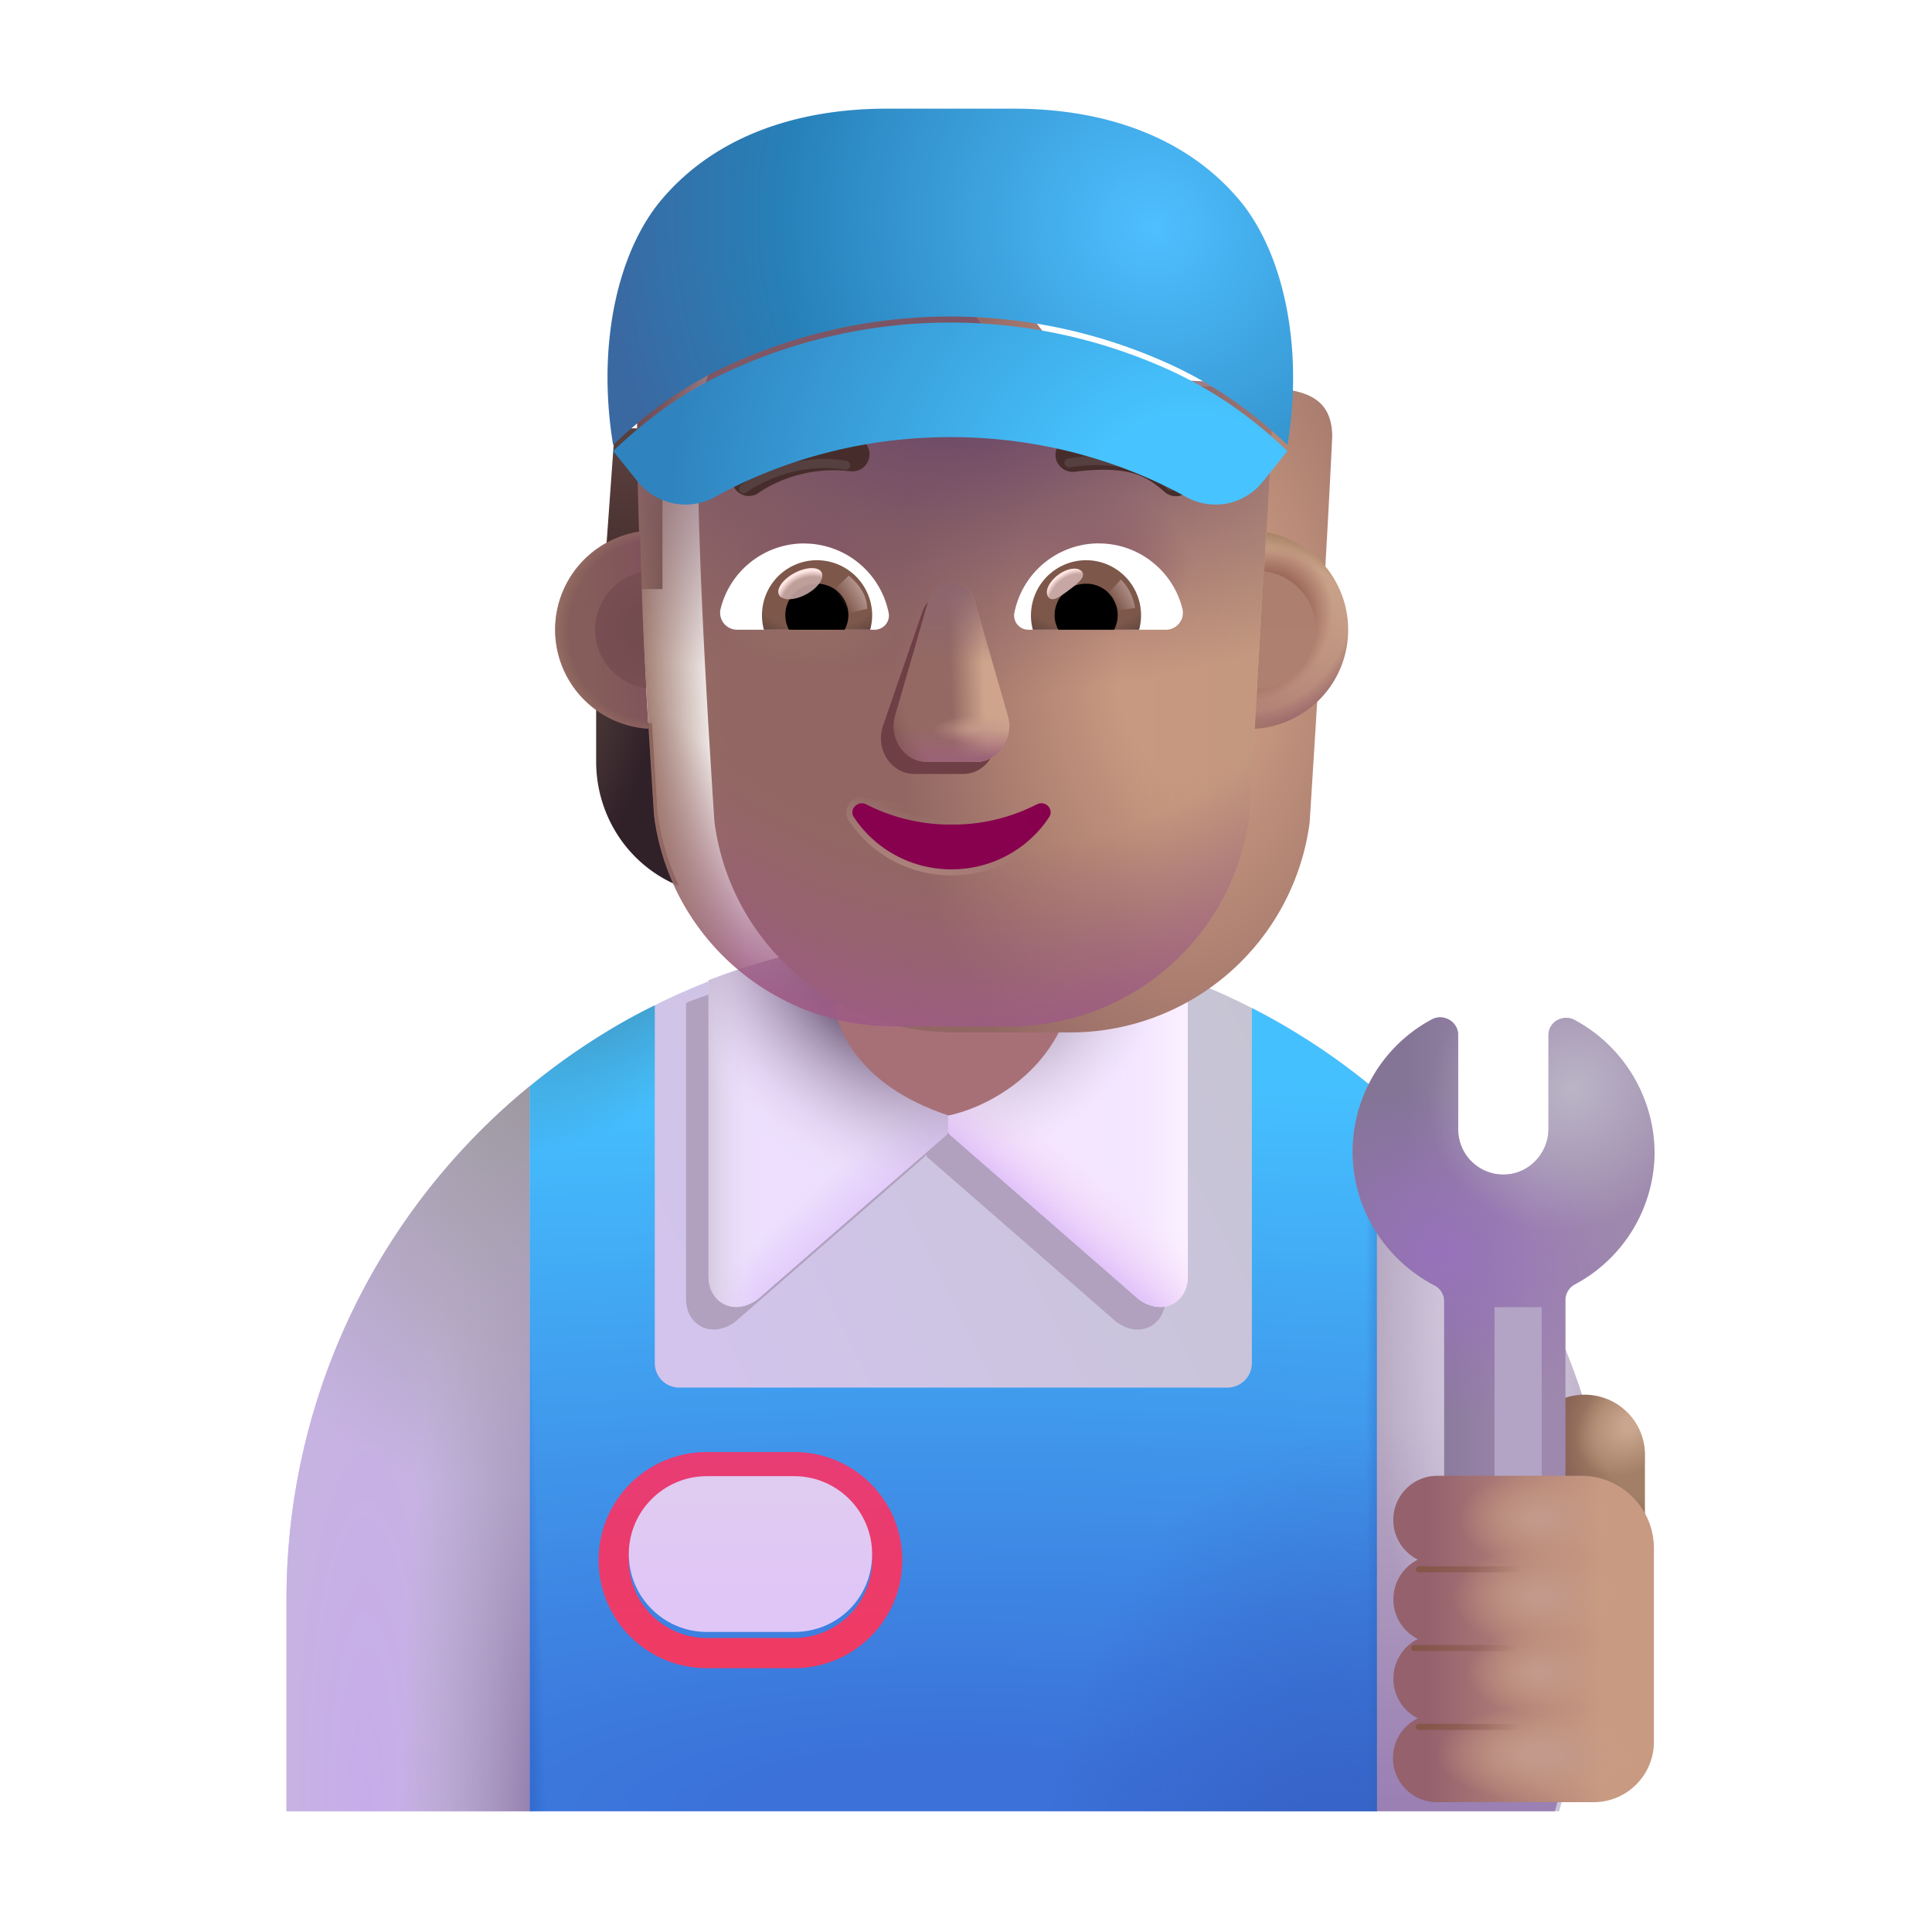 <svg xmlns="http://www.w3.org/2000/svg" width="32" height="32" fill="none"><path fill="url(#a)" d="M15.745 15.5c-6.07 0-11 4.92-11 11V30h21.08l.91-3.5c0-6.08-4.92-11-10.99-11Z"/><g filter="url(#b)"><path fill="#B1A1BF" d="M19.301 21.515v-4.908A10.907 10.907 0 0 0 17.033 16l-1.7 1.776-1.7-1.775c-.787.123-1.546.329-2.27.609v4.905c0 .433.419.668.813.379l3.122-2.72a.1.1 0 0 0 .034-.076.1.1 0 0 0 .035.076l3.122 2.72c.394.289.812.054.812-.38Z"/></g><path fill="#EDDFFD" d="M11.736 16.236v4.905c0 .433.418.668.813.379l3.122-2.72a.1.1 0 0 0 .034-.076v-1.322l-1.699-1.775c-.787.123-1.547.329-2.27.61Z"/><path fill="url(#c)" d="M11.736 16.236v4.905c0 .433.418.668.813.379l3.122-2.72a.1.1 0 0 0 .034-.076v-1.322l-1.699-1.775c-.787.123-1.547.329-2.27.61Z"/><path fill="url(#d)" d="M11.736 16.236v4.905c0 .433.418.668.813.379l3.122-2.72a.1.1 0 0 0 .034-.076v-1.322l-1.699-1.775c-.787.123-1.547.329-2.27.61Z"/><path fill="url(#e)" d="M11.736 16.236v4.905c0 .433.418.668.813.379l3.122-2.72a.1.1 0 0 0 .034-.076v-1.322l-1.699-1.775c-.787.123-1.547.329-2.27.61Z"/><path fill="#F4E6FF" d="M19.674 16.233v4.908c0 .433-.418.668-.813.379L15.74 18.8a.1.1 0 0 1-.034-.076v-1.322l1.7-1.776c.787.122 1.546.327 2.269.607Z"/><path fill="url(#f)" d="M19.674 16.233v4.908c0 .433-.418.668-.813.379L15.74 18.8a.1.1 0 0 1-.034-.076v-1.322l1.7-1.776c.787.122 1.546.327 2.269.607Z"/><path fill="url(#g)" d="M19.674 16.233v4.908c0 .433-.418.668-.813.379L15.74 18.8a.1.1 0 0 1-.034-.076v-1.322l1.7-1.776c.787.122 1.546.327 2.269.607Z"/><path fill="url(#h)" d="M19.674 16.233v4.908c0 .433-.418.668-.813.379L15.74 18.8a.1.1 0 0 1-.034-.076v-1.322l1.7-1.776c.787.122 1.546.327 2.269.607Z"/><path fill="url(#i)" d="M8.775 30V17.99a10.976 10.976 0 0 0-4.03 8.51V30h4.03Z"/><path fill="url(#j)" d="M8.775 30V17.99a10.976 10.976 0 0 0-4.03 8.51V30h4.03Z"/><path fill="url(#k)" d="M8.775 30V17.99a10.976 10.976 0 0 0-4.03 8.51V30h4.03Z"/><path fill="url(#l)" d="M22.775 18.043V30h2.979l.981-3.5c0-3.402-1.54-6.44-3.96-8.457Z"/><path fill="url(#m)" d="M22.775 18.043V30h2.979l.981-3.5c0-3.402-1.54-6.44-3.96-8.457Z"/><path fill="url(#n)" d="M26.245 23.1c.55 0 1 .45 1 1v2.29h-2V24.1c0-.55.45-1 1-1Z"/><path fill="url(#o)" d="M26.245 23.1c.55 0 1 .45 1 1v2.29h-2V24.1c0-.55.45-1 1-1Z"/><path fill="url(#p)" d="M20.735 16.696v5.877c0 .23-.18.41-.41.41h-9.07c-.23 0-.41-.18-.41-.41v-5.92c-.14.067-.277.139-.413.213a11.012 11.012 0 0 0-1.657 1.127V30h14.03V18.068a11 11 0 0 0-2.07-1.372Z"/><path fill="url(#q)" d="M20.735 16.696v5.877c0 .23-.18.41-.41.41h-9.07c-.23 0-.41-.18-.41-.41v-5.92c-.14.067-.277.139-.413.213a11.012 11.012 0 0 0-1.657 1.127V30h14.03V18.068a11 11 0 0 0-2.07-1.372Z"/><path fill="url(#r)" d="M20.735 16.696v5.877c0 .23-.18.41-.41.41h-9.07c-.23 0-.41-.18-.41-.41v-5.92c-.14.067-.277.139-.413.213a11.012 11.012 0 0 0-1.657 1.127V30h14.03V18.068a11 11 0 0 0-2.07-1.372Z"/><path fill="url(#s)" d="M20.735 16.696v5.877c0 .23-.18.41-.41.41h-9.07c-.23 0-.41-.18-.41-.41v-5.92c-.14.067-.277.139-.413.213a11.012 11.012 0 0 0-1.657 1.127V30h14.03V18.068a11 11 0 0 0-2.07-1.372Z"/><path fill="url(#t)" d="M20.735 16.696v5.877c0 .23-.18.41-.41.41h-9.07c-.23 0-.41-.18-.41-.41v-5.92c-.14.067-.277.139-.413.213a11.012 11.012 0 0 0-1.657 1.127V30h14.03V18.068a11 11 0 0 0-2.07-1.372Z"/><g filter="url(#u)"><path fill="url(#v)" d="M13.155 24.45c.71 0 1.29.58 1.29 1.29 0 .71-.58 1.29-1.29 1.29h-1.45c-.71 0-1.29-.58-1.29-1.29 0-.71.58-1.29 1.29-1.29h1.45Zm0-.5h-1.45c-.99 0-1.79.8-1.79 1.79s.8 1.79 1.79 1.79h1.45c.99 0 1.79-.8 1.79-1.79s-.8-1.79-1.79-1.79Z"/></g><g filter="url(#w)"><path fill="url(#x)" d="M13.155 27.03h-1.45c-.71 0-1.29-.58-1.29-1.29 0-.71.58-1.29 1.29-1.29h1.45c.71 0 1.29.58 1.29 1.29 0 .72-.57 1.29-1.29 1.29Z"/></g><g filter="url(#y)"><path fill="#A77077" d="M15.71 18.676c-1.524-.508-1.825-1.445-1.91-1.84h3.921c-.356 1.237-1.494 1.738-2.012 1.84Z"/></g><g filter="url(#z)"><path fill="#9E88AD" d="M25.93 17.043c-.191-.1-.432.03-.432.25v1.551c0 .42-.341.77-.763.76a.746.746 0 0 1-.733-.75v-1.561c0-.22-.24-.36-.432-.26a2.482 2.482 0 0 0-1.315 2.171c-.01.97.552 1.821 1.366 2.241.09.05.15.15.15.25V28c0 .55.452 1.001 1.004 1.001s1.004-.45 1.004-1v-6.324c0-.1.06-.2.15-.25a2.487 2.487 0 0 0 1.326-2.202 2.519 2.519 0 0 0-1.325-2.181Z"/><path fill="url(#A)" d="M25.93 17.043c-.191-.1-.432.03-.432.25v1.551c0 .42-.341.77-.763.76a.746.746 0 0 1-.733-.75v-1.561c0-.22-.24-.36-.432-.26a2.482 2.482 0 0 0-1.315 2.171c-.01.97.552 1.821 1.366 2.241.09.05.15.15.15.25V28c0 .55.452 1.001 1.004 1.001s1.004-.45 1.004-1v-6.324c0-.1.06-.2.15-.25a2.487 2.487 0 0 0 1.326-2.202 2.519 2.519 0 0 0-1.325-2.181Z"/><path fill="url(#B)" d="M25.93 17.043c-.191-.1-.432.03-.432.25v1.551c0 .42-.341.77-.763.76a.746.746 0 0 1-.733-.75v-1.561c0-.22-.24-.36-.432-.26a2.482 2.482 0 0 0-1.315 2.171c-.01.97.552 1.821 1.366 2.241.09.05.15.15.15.25V28c0 .55.452 1.001 1.004 1.001s1.004-.45 1.004-1v-6.324c0-.1.06-.2.15-.25a2.487 2.487 0 0 0 1.326-2.202 2.519 2.519 0 0 0-1.325-2.181Z"/><path fill="url(#C)" d="M25.93 17.043c-.191-.1-.432.03-.432.25v1.551c0 .42-.341.77-.763.76a.746.746 0 0 1-.733-.75v-1.561c0-.22-.24-.36-.432-.26a2.482 2.482 0 0 0-1.315 2.171c-.01.97.552 1.821 1.366 2.241.09.05.15.15.15.25V28c0 .55.452 1.001 1.004 1.001s1.004-.45 1.004-1v-6.324c0-.1.06-.2.15-.25a2.487 2.487 0 0 0 1.326-2.202 2.519 2.519 0 0 0-1.325-2.181Z"/></g><g filter="url(#D)"><path fill="#B3A4C6" d="M24.755 21.651h.78v3.662h-.78z"/></g><g filter="url(#E)"><path fill="url(#F)" d="M22.927 25.326c0-.402.325-.732.727-.732h2.39a1.2 1.2 0 0 1 1.2 1.2V29a1 1 0 0 1-1 1h-2.59a.731.731 0 0 1-.32-1.389.735.735 0 0 1 0-1.314.735.735 0 0 1 0-1.314.735.735 0 0 1-.407-.657Z"/><path fill="url(#G)" d="M22.927 25.326c0-.402.325-.732.727-.732h2.39a1.2 1.2 0 0 1 1.2 1.2V29a1 1 0 0 1-1 1h-2.59a.731.731 0 0 1-.32-1.389.735.735 0 0 1 0-1.314.735.735 0 0 1 0-1.314.735.735 0 0 1-.407-.657Z"/><path fill="url(#H)" d="M22.927 25.326c0-.402.325-.732.727-.732h2.39a1.2 1.2 0 0 1 1.2 1.2V29a1 1 0 0 1-1 1h-2.59a.731.731 0 0 1-.32-1.389.735.735 0 0 1 0-1.314.735.735 0 0 1 0-1.314.735.735 0 0 1-.407-.657Z"/><path fill="url(#I)" d="M22.927 25.326c0-.402.325-.732.727-.732h2.39a1.2 1.2 0 0 1 1.2 1.2V29a1 1 0 0 1-1 1h-2.59a.731.731 0 0 1-.32-1.389.735.735 0 0 1 0-1.314.735.735 0 0 1 0-1.314.735.735 0 0 1-.407-.657Z"/><path fill="url(#J)" d="M22.927 25.326c0-.402.325-.732.727-.732h2.39a1.2 1.2 0 0 1 1.2 1.2V29a1 1 0 0 1-1 1h-2.59a.731.731 0 0 1-.32-1.389.735.735 0 0 1 0-1.314.735.735 0 0 1 0-1.314.735.735 0 0 1-.407-.657Z"/></g><g filter="url(#K)"><path stroke="url(#L)" stroke-linecap="round" stroke-width=".1" d="M23.503 25.992H25.3"/></g><g filter="url(#M)"><path stroke="url(#N)" stroke-linecap="round" stroke-width=".1" d="M23.425 27.297h1.797"/></g><g filter="url(#O)"><path stroke="url(#P)" stroke-linecap="round" stroke-width=".1" d="M23.503 28.602H25.3"/></g><path fill="url(#Q)" d="M10.184 7.095h.788v2.662h-.98l.192-2.662Z"/><path fill="url(#R)" d="M20.549 7.095h.744l.235 2.662h-.98V7.095Z"/><path fill="url(#S)" d="M20.722 11.977c.342-.011.663-.127.924-.315v.95c0 .912-.544 1.724-1.37 2.061.175-.37.294-.773.354-1.204l.092-1.492Z"/><path fill="url(#T)" d="M10.798 11.977a1.674 1.674 0 0 1-.924-.315v.95c0 .912.543 1.724 1.37 2.061a4.174 4.174 0 0 1-.354-1.204l-.092-1.492Z"/><g filter="url(#U)"><path fill="url(#V)" d="M10.835 13.523A3.997 3.997 0 0 0 14.8 17h1.926a3.997 3.997 0 0 0 3.966-3.477c.12-1.923.285-4.479.374-6.4-.01-.783-.67-.788-1.45-.821h-1.43a2.473 2.473 0 0 1-2.257-1.473.678.678 0 0 0-.628-.427h-1.3c-1.884 0-3.446.815-3.446 2.72 0 1.9.154 4.497.279 6.401Z"/><path fill="url(#W)" d="M10.835 13.523A3.997 3.997 0 0 0 14.8 17h1.926a3.997 3.997 0 0 0 3.966-3.477c.12-1.923.285-4.479.374-6.4-.01-.783-.67-.788-1.45-.821h-1.43a2.473 2.473 0 0 1-2.257-1.473.678.678 0 0 0-.628-.427h-1.3c-1.884 0-3.446.815-3.446 2.72 0 1.9.154 4.497.279 6.401Z"/></g><path fill="url(#X)" d="M10.835 13.523A3.997 3.997 0 0 0 14.8 17h1.926a3.997 3.997 0 0 0 3.966-3.477c.12-1.923.285-4.479.374-6.4-.01-.783-.67-.788-1.45-.821h-1.43a2.473 2.473 0 0 1-2.257-1.473.678.678 0 0 0-.628-.427h-1.3c-1.884 0-3.446.815-3.446 2.72 0 1.9.154 4.497.279 6.401Z"/><path fill="url(#Y)" d="M10.835 13.523A3.997 3.997 0 0 0 14.8 17h1.926a3.997 3.997 0 0 0 3.966-3.477c.12-1.923.285-4.479.374-6.4-.01-.783-.67-.788-1.45-.821h-1.43a2.473 2.473 0 0 1-2.257-1.473.678.678 0 0 0-.628-.427h-1.3c-1.884 0-3.446.815-3.446 2.72 0 1.9.154 4.497.279 6.401Z"/><path fill="url(#Z)" d="M10.835 13.523A3.997 3.997 0 0 0 14.8 17h1.926a3.997 3.997 0 0 0 3.966-3.477c.12-1.923.285-4.479.374-6.4-.01-.783-.67-.788-1.45-.821h-1.43a2.473 2.473 0 0 1-2.257-1.473.678.678 0 0 0-.628-.427h-1.3c-1.884 0-3.446.815-3.446 2.72 0 1.9.154 4.497.279 6.401Z"/><path fill="url(#aa)" d="M10.835 13.523A3.997 3.997 0 0 0 14.8 17h1.926a3.997 3.997 0 0 0 3.966-3.477c.12-1.923.285-4.479.374-6.4-.01-.783-.67-.788-1.45-.821h-1.43a2.473 2.473 0 0 1-2.257-1.473.678.678 0 0 0-.628-.427h-1.3c-1.884 0-3.446.815-3.446 2.72 0 1.9.154 4.497.279 6.401Z"/><path fill="url(#ab)" d="M10.835 13.523A3.997 3.997 0 0 0 14.8 17h1.926a3.997 3.997 0 0 0 3.966-3.477c.12-1.923.285-4.479.374-6.4-.01-.783-.67-.788-1.45-.821h-1.43a2.473 2.473 0 0 1-2.257-1.473.678.678 0 0 0-.628-.427h-1.3c-1.884 0-3.446.815-3.446 2.72 0 1.9.154 4.497.279 6.401Z"/><path fill="url(#ac)" d="M10.835 13.523A3.997 3.997 0 0 0 14.8 17h1.926a3.997 3.997 0 0 0 3.966-3.477c.12-1.923.285-4.479.374-6.4-.01-.783-.67-.788-1.45-.821h-1.43a2.473 2.473 0 0 1-2.257-1.473.678.678 0 0 0-.628-.427h-1.3c-1.884 0-3.446.815-3.446 2.72 0 1.9.154 4.497.279 6.401Z"/><path fill="url(#ad)" d="M10.835 13.523A3.997 3.997 0 0 0 14.8 17h1.926a3.997 3.997 0 0 0 3.966-3.477c.12-1.923.285-4.479.374-6.4-.01-.783-.67-.788-1.45-.821h-1.43a2.473 2.473 0 0 1-2.257-1.473.678.678 0 0 0-.628-.427h-1.3c-1.884 0-3.446.815-3.446 2.72 0 1.9.154 4.497.279 6.401Z"/><path fill="url(#ae)" d="M10.835 13.523A3.997 3.997 0 0 0 14.8 17h1.926a3.997 3.997 0 0 0 3.966-3.477c.12-1.923.285-4.479.374-6.4-.01-.783-.67-.788-1.45-.821h-1.43a2.473 2.473 0 0 1-2.257-1.473.678.678 0 0 0-.628-.427h-1.3c-1.884 0-3.446.815-3.446 2.72 0 1.9.154 4.497.279 6.401Z"/><path fill="url(#af)" d="M10.835 13.523A3.997 3.997 0 0 0 14.8 17h1.926a3.997 3.997 0 0 0 3.966-3.477c.12-1.923.285-4.479.374-6.4-.01-.783-.67-.788-1.45-.821h-1.43a2.473 2.473 0 0 1-2.257-1.473.678.678 0 0 0-.628-.427h-1.3c-1.884 0-3.446.815-3.446 2.72 0 1.9.154 4.497.279 6.401Z"/><g filter="url(#ag)"><path fill="#6F3F46" d="m15.264 10.171-.648 1.877c-.111.386.155.772.531.772h.803c.376 0 .642-.392.531-.772l-.542-1.877c-.117-.416-.553-.416-.675 0Z"/></g><g filter="url(#ah)"><path fill="#946964" d="m15.37 9.971-.543 1.877c-.11.386.155.772.532.772h.802c.377 0 .643-.392.532-.772l-.543-1.877c-.116-.415-.658-.415-.78 0Z"/><path fill="url(#ai)" d="m15.37 9.971-.543 1.877c-.11.386.155.772.532.772h.802c.377 0 .643-.392.532-.772l-.543-1.877c-.116-.415-.658-.415-.78 0Z"/><path fill="url(#aj)" d="m15.37 9.971-.543 1.877c-.11.386.155.772.532.772h.802c.377 0 .643-.392.532-.772l-.543-1.877c-.116-.415-.658-.415-.78 0Z"/><path fill="url(#ak)" d="m15.37 9.971-.543 1.877c-.11.386.155.772.532.772h.802c.377 0 .643-.392.532-.772l-.543-1.877c-.116-.415-.658-.415-.78 0Z"/><path fill="url(#al)" d="m15.37 9.971-.543 1.877c-.11.386.155.772.532.772h.802c.377 0 .643-.392.532-.772l-.543-1.877c-.116-.415-.658-.415-.78 0Z"/><path fill="url(#am)" d="m15.37 9.971-.543 1.877c-.11.386.155.772.532.772h.802c.377 0 .643-.392.532-.772l-.543-1.877c-.116-.415-.658-.415-.78 0Z"/></g><g filter="url(#an)"><path stroke="url(#ao)" stroke-width=".1" d="M14.369 13.278c.402.21.88.33 1.391.33.515 0 .99-.12 1.391-.33a.207.207 0 0 1 .246.04c.058.06.08.158.02.245m-3.048-.285 3.007.258m-3.007-.258a.206.206 0 0 0-.246.042.19.19 0 0 0-.02.244m.266-.286-.225.258m3.274.027-.042-.027m.042.027-.042-.027m.042.027c-.351.532-.962.886-1.658.886a1.983 1.983 0 0 1-1.658-.885m3.274-.028a1.933 1.933 0 0 1-1.616.863 1.933 1.933 0 0 1-1.616-.863m-.042.028.042-.028m-.042.028.042-.028"/></g><path fill="url(#ap)" d="M15.76 13.658a3.066 3.066 0 0 1-1.414-.336c-.14-.07-.29.087-.202.214.342.518.937.863 1.616.863s1.274-.345 1.616-.863c.088-.132-.062-.285-.202-.214a3.05 3.05 0 0 1-1.414.336Z"/><g filter="url(#aq)"><path fill="#462D2B" d="M19.57 7.93c-.178-.157-.386-.322-.701-.42-.31-.098-.7-.125-1.238-.059a.283.283 0 1 0 .069.562c.49-.06.792-.029.999.036.202.064.339.167.5.307a.283.283 0 0 0 .371-.427Z"/></g><g filter="url(#ar)"><path fill="#462D2B" d="M12.278 7.81a2.831 2.831 0 0 1 1.775-.367.283.283 0 1 1-.069.563 2.265 2.265 0 0 0-1.415.29 1.36 1.36 0 0 0-.094.061l-.002.002a.283.283 0 0 1-.347-.447l.152-.102Z"/></g><path fill="#fff" d="M18.2 9.001c.668 0 1.23.46 1.384 1.081a.28.28 0 0 1-.273.348h-2.278a.235.235 0 0 1-.232-.277A1.427 1.427 0 0 1 18.201 9Z"/><path fill="url(#as)" d="M17.99 9.279a.911.911 0 0 1 .877 1.151h-1.76a.915.915 0 0 1 .882-1.151Z"/><path fill="#000" d="M17.468 10.19a.52.52 0 0 1 .521-.522.52.52 0 0 1 .464.762h-.923a.472.472 0 0 1-.062-.24Z"/><g filter="url(#at)"><path fill="#C7A7A3" d="M17.922 9.471c.065.087-.07.193-.224.308-.155.116-.27.197-.334.11-.065-.087.007-.25.162-.366.154-.115.332-.138.396-.052Z"/><path fill="url(#au)" d="M17.922 9.471c.065.087-.07.193-.224.308-.155.116-.27.197-.334.11-.065-.087.007-.25.162-.366.154-.115.332-.138.396-.052Z"/></g><g filter="url(#av)"><path fill="url(#aw)" d="M18.8 10.07a.857.857 0 0 0-.235-.472l-.266.29.12.234.382-.052Z"/></g><path fill="#fff" d="M13.32 9.001c-.667 0-1.23.46-1.384 1.081a.28.28 0 0 0 .274.348h2.277c.145 0 .261-.133.232-.278a1.43 1.43 0 0 0-1.4-1.15Z"/><path fill="url(#ax)" d="M13.53 9.279a.911.911 0 0 0-.877 1.151h1.76a.934.934 0 0 0 .033-.24.917.917 0 0 0-.915-.911Z"/><path fill="#000" d="M14.052 10.19a.52.52 0 0 0-.521-.522.52.52 0 0 0-.464.762h.923a.518.518 0 0 0 .062-.24Z"/><g filter="url(#ay)"><path fill="url(#az)" d="M14.363 10.083c0-.295-.24-.491-.304-.55l-.294.284.18.37.418-.104Z"/></g><g filter="url(#aA)" transform="rotate(-27.914 13.256 9.668)"><ellipse cx="13.256" cy="9.668" fill="#C7A7A3" fill-opacity=".9" rx=".398" ry=".201"/><ellipse cx="13.256" cy="9.668" fill="url(#aB)" rx=".398" ry=".201"/></g><path fill="url(#aC)" d="M20.784 12.07c.067-1.087.132-2.172.189-3.258a1.643 1.643 0 0 1-.189 3.258Z"/><path fill="url(#aD)" d="M20.784 12.07c.067-1.087.132-2.172.189-3.258a1.643 1.643 0 0 1-.189 3.258Z"/><path fill="url(#aE)" d="M20.784 12.07c.067-1.087.132-2.172.189-3.258a1.643 1.643 0 0 1-.189 3.258Z"/><path fill="url(#aF)" d="M20.784 12.07c.067-1.087.132-2.172.189-3.258a1.643 1.643 0 0 1-.189 3.258Z"/><path fill="url(#aG)" d="M10.601 8.804a1.643 1.643 0 0 0 .141 3.266 79.585 79.585 0 0 1-.14-3.266Z"/><path fill="url(#aH)" d="M10.601 8.804a1.643 1.643 0 0 0 .141 3.266 79.585 79.585 0 0 1-.14-3.266Z"/><g filter="url(#aI)"><path fill="url(#aJ)" d="M10.618 9.478a.976.976 0 0 0 .085 1.919 79.378 79.378 0 0 1-.085-1.919Z"/></g><g filter="url(#aK)"><path fill="url(#aL)" d="M20.825 11.405c.04-.647.077-1.295.113-1.943a.975.975 0 0 1-.113 1.943Z"/></g><g filter="url(#aM)"><path stroke="#553F3F" stroke-linecap="round" stroke-width=".15" d="M12.317 8.096c.262-.188.916-.52 1.69-.39"/></g><g filter="url(#aN)"><path stroke="#553F3F" stroke-linecap="round" stroke-width=".15" d="M19.395 8.056c-.288-.303-.916-.519-1.69-.389"/></g><g filter="url(#aO)"><path fill="url(#aP)" d="M12.045 6.26c-.68.31-1.29.74-1.89 1.31l.41.51c.31.38.85.49 1.28.25.76-.42 2.11-.99 3.9-.99s3.14.57 3.9.99a1 1 0 0 0 1.27-.25l.41-.51c-.6-.57-1.21-.99-1.89-1.31a8.76 8.76 0 0 0-7.39 0Z"/></g><g filter="url(#aQ)"><path fill="url(#aR)" d="M16.795 2c1.44 0 2.82.43 3.73 1.51.7.83 1.08 2.36.8 4.06-.6-.57-1.21-.99-1.89-1.31a8.76 8.76 0 0 0-7.39 0c-.68.31-1.29.74-1.89 1.31-.28-1.71.1-3.23.8-4.06.91-1.08 2.29-1.51 3.73-1.51h2.11Z"/></g><defs><radialGradient id="e" cx="0" cy="0" r="1" gradientTransform="rotate(131.119 3.397 11.463) scale(2.819 4.683)" gradientUnits="userSpaceOnUse"><stop offset=".203" stop-color="#7C6987"/><stop offset="1" stop-color="#EEE0FE" stop-opacity="0"/></radialGradient><radialGradient id="h" cx="0" cy="0" r="1" gradientTransform="rotate(123.951 4.148 12.705) scale(2.983 2.155)" gradientUnits="userSpaceOnUse"><stop stop-color="#8E7F98"/><stop offset="1" stop-color="#D6CBDF" stop-opacity="0"/></radialGradient><radialGradient id="i" cx="0" cy="0" r="1" gradientTransform="matrix(2.709 0 0 14.062 6.066 30)" gradientUnits="userSpaceOnUse"><stop stop-color="#C7ACEA"/><stop offset="1" stop-color="#C6B9DB"/></radialGradient><radialGradient id="j" cx="0" cy="0" r="1" gradientTransform="matrix(-2.281 6.687 -5.494 -1.874 9.223 17.781)" gradientUnits="userSpaceOnUse"><stop stop-color="#99959A"/><stop offset="1" stop-color="#99959A" stop-opacity="0"/></radialGradient><radialGradient id="k" cx="0" cy="0" r="1" gradientTransform="matrix(0 -13.219 2.594 0 9.223 30.438)" gradientUnits="userSpaceOnUse"><stop offset=".168" stop-color="#9680B0"/><stop offset="1" stop-color="#ABA1BB" stop-opacity="0"/></radialGradient><radialGradient id="m" cx="0" cy="0" r="1" gradientTransform="matrix(0 7.312 -1.98 0 24.755 21.938)" gradientUnits="userSpaceOnUse"><stop offset=".329" stop-color="#D2C9DE"/><stop offset="1" stop-color="#D2C9DE" stop-opacity="0"/></radialGradient><radialGradient id="n" cx="0" cy="0" r="1" gradientTransform="matrix(-1.999 1.365 -1.34 -1.963 27.592 23.749)" gradientUnits="userSpaceOnUse"><stop offset=".464" stop-color="#A27F66"/><stop offset="1" stop-color="#6F4745"/></radialGradient><radialGradient id="o" cx="0" cy="0" r="1" gradientTransform="matrix(.788 -.6 .46 .604 27.001 23.598)" gradientUnits="userSpaceOnUse"><stop offset=".132" stop-color="#CBA68E"/><stop offset="1" stop-color="#CBA68E" stop-opacity="0"/></radialGradient><radialGradient id="p" cx="0" cy="0" r="1" gradientTransform="matrix(0 -12.115 44.494 0 15.79 29.983)" gradientUnits="userSpaceOnUse"><stop offset=".077" stop-color="#3B71D9"/><stop offset="1" stop-color="#45C0FF"/></radialGradient><radialGradient id="q" cx="0" cy="0" r="1" gradientTransform="matrix(0 -8.875 5.378 0 22.464 32.545)" gradientUnits="userSpaceOnUse"><stop stop-color="#345CBF"/><stop offset="1" stop-color="#345CBF" stop-opacity="0"/></radialGradient><radialGradient id="t" cx="0" cy="0" r="1" gradientTransform="matrix(-3.599 3.397 -1.779 -1.884 10.554 15.318)" gradientUnits="userSpaceOnUse"><stop stop-color="#3F8AAD"/><stop offset="1" stop-color="#3F8AAD" stop-opacity="0"/></radialGradient><radialGradient id="B" cx="0" cy="0" r="1" gradientTransform="matrix(1.266 -2.328 2.705 1.471 23.707 20.906)" gradientUnits="userSpaceOnUse"><stop stop-color="#9872BB"/><stop offset="1" stop-color="#9872BB" stop-opacity="0"/></radialGradient><radialGradient id="C" cx="0" cy="0" r="1" gradientTransform="rotate(53.424 -5.116 34.838) scale(2.257 2.466)" gradientUnits="userSpaceOnUse"><stop stop-color="#BAB5C6"/><stop offset="1" stop-color="#BAB5C6" stop-opacity="0"/></radialGradient><radialGradient id="G" cx="0" cy="0" r="1" gradientTransform="matrix(0 .802 -1.354 0 25.364 25.305)" gradientUnits="userSpaceOnUse"><stop offset=".106" stop-color="#C2998B"/><stop offset="1" stop-color="#C99E80" stop-opacity="0"/></radialGradient><radialGradient id="H" cx="0" cy="0" r="1" gradientTransform="matrix(0 .859 -1.452 0 25.364 26.6)" gradientUnits="userSpaceOnUse"><stop offset=".109" stop-color="#C2998B"/><stop offset="1" stop-color="#C99E80" stop-opacity="0"/></radialGradient><radialGradient id="I" cx="0" cy="0" r="1" gradientTransform="matrix(0 .719 -1.214 0 25.364 27.85)" gradientUnits="userSpaceOnUse"><stop offset=".109" stop-color="#C2998B"/><stop offset="1" stop-color="#C99E80" stop-opacity="0"/></radialGradient><radialGradient id="J" cx="0" cy="0" r="1" gradientTransform="matrix(0 .799 -1.727 0 25.364 29.2)" gradientUnits="userSpaceOnUse"><stop offset=".186" stop-color="#C2998B"/><stop offset="1" stop-color="#C99E80" stop-opacity="0"/></radialGradient><radialGradient id="S" cx="0" cy="0" r="1" gradientTransform="matrix(.764 2.061 -2.449 .908 20.612 11.662)" gradientUnits="userSpaceOnUse"><stop offset=".215" stop-color="#52403F"/><stop offset="1" stop-color="#33212E"/></radialGradient><radialGradient id="T" cx="0" cy="0" r="1" gradientTransform="matrix(1.507 .474 -1.461 4.65 9.578 12.162)" gradientUnits="userSpaceOnUse"><stop stop-color="#4C3A38"/><stop offset=".746" stop-color="#302028"/></radialGradient><radialGradient id="V" cx="0" cy="0" r="1" gradientTransform="matrix(-4.839 0 0 -8.496 18.65 10.7)" gradientUnits="userSpaceOnUse"><stop offset=".243" stop-color="#C89980"/><stop offset="1" stop-color="#926763"/></radialGradient><radialGradient id="W" cx="0" cy="0" r="1" gradientTransform="rotate(121.348 7.552 7.938) scale(3.446 2.855)" gradientUnits="userSpaceOnUse"><stop offset=".078" stop-color="#AF887B"/><stop offset="1" stop-color="#AF887B" stop-opacity="0"/></radialGradient><radialGradient id="Y" cx="0" cy="0" r="1" gradientTransform="matrix(0 13.06 -10.895 0 16.338 4.402)" gradientUnits="userSpaceOnUse"><stop offset=".742" stop-color="#996174" stop-opacity="0"/><stop offset="1" stop-color="#9E5A86"/></radialGradient><radialGradient id="Z" cx="0" cy="0" r="1" gradientTransform="matrix(0 -1.172 1.461 0 18.28 9.36)" gradientUnits="userSpaceOnUse"><stop offset=".325" stop-color="#AB7872"/><stop offset="1" stop-color="#AB7872" stop-opacity="0"/></radialGradient><radialGradient id="aa" cx="0" cy="0" r="1" gradientTransform="rotate(-89.793 11.42 -2.02) scale(1.117 1.225)" gradientUnits="userSpaceOnUse"><stop offset=".378" stop-color="#8F5D66"/><stop offset="1" stop-color="#8F5D66" stop-opacity="0"/></radialGradient><radialGradient id="ab" cx="0" cy="0" r="1" gradientTransform="matrix(-8.737 .548 -1.388 -22.155 19.294 11.71)" gradientUnits="userSpaceOnUse"><stop offset=".836" stop-color="#987064" stop-opacity="0"/><stop offset="1" stop-color="#987064"/></radialGradient><radialGradient id="ac" cx="0" cy="0" r="1" gradientTransform="matrix(3.482 -2.977 .878 1.027 8.779 7.911)" gradientUnits="userSpaceOnUse"><stop offset=".539" stop-color="#63413D"/><stop offset="1" stop-color="#63413D" stop-opacity="0"/></radialGradient><radialGradient id="ad" cx="0" cy="0" r="1" gradientTransform="matrix(-.241 2.549 -1.027 -.097 21.465 7.723)" gradientUnits="userSpaceOnUse"><stop offset=".245" stop-color="#BF9980"/><stop offset="1" stop-color="#BF9980" stop-opacity="0"/></radialGradient><radialGradient id="ae" cx="0" cy="0" r="1" gradientTransform="matrix(0 .89 -1.721 0 13.485 10.195)" gradientUnits="userSpaceOnUse"><stop stop-color="#9E7765"/><stop offset="1" stop-color="#9E7765" stop-opacity="0"/></radialGradient><radialGradient id="af" cx="0" cy="0" r="1" gradientTransform="matrix(0 4.79 -9.538 0 15.812 6.766)" gradientUnits="userSpaceOnUse"><stop offset=".094" stop-color="#704C68"/><stop offset="1" stop-color="#815963" stop-opacity="0"/></radialGradient><radialGradient id="aj" cx="0" cy="0" r="1" gradientTransform="matrix(0 .249 -.783 0 16.236 12.09)" gradientUnits="userSpaceOnUse"><stop stop-color="#C59A8A"/><stop offset="1" stop-color="#C59A8A" stop-opacity="0"/></radialGradient><radialGradient id="al" cx="0" cy="0" r="1" gradientTransform="matrix(-1.727 .766 -1.231 -2.776 16.355 11.508)" gradientUnits="userSpaceOnUse"><stop offset=".702" stop-color="#8A5F5C" stop-opacity="0"/><stop offset="1" stop-color="#744A4A"/><stop offset="1" stop-color="#8A5F5C"/></radialGradient><radialGradient id="ap" cx="0" cy="0" r="1" gradientTransform="matrix(2.227 -1.095 4.405 8.961 15.259 14.4)" gradientUnits="userSpaceOnUse"><stop offset=".562" stop-color="#87014E"/><stop offset="1" stop-color="#87004D"/></radialGradient><radialGradient id="as" cx="0" cy="0" r="1" gradientTransform="matrix(0 .828 -1.317 0 17.988 9.766)" gradientUnits="userSpaceOnUse"><stop offset=".802" stop-color="#7D574A"/><stop offset="1" stop-color="#694B43"/><stop offset="1" stop-color="#804D49"/><stop offset="1" stop-color="#664842"/></radialGradient><radialGradient id="au" cx="0" cy="0" r="1" gradientTransform="matrix(-.237 -.305 .42 -.326 17.755 9.852)" gradientUnits="userSpaceOnUse"><stop offset=".766" stop-color="#FFE6E2" stop-opacity="0"/><stop offset=".966" stop-color="#FFE6E2"/></radialGradient><radialGradient id="ax" cx="0" cy="0" r="1" gradientTransform="matrix(0 .828 -1.317 0 13.533 9.766)" gradientUnits="userSpaceOnUse"><stop offset=".802" stop-color="#7D574A"/><stop offset="1" stop-color="#694B43"/><stop offset="1" stop-color="#804D49"/><stop offset="1" stop-color="#664842"/></radialGradient><radialGradient id="aB" cx="0" cy="0" r="1" gradientTransform="matrix(-.008 -.504 .606 -.009 13.24 9.99)" gradientUnits="userSpaceOnUse"><stop offset=".766" stop-color="#FFE6E2" stop-opacity="0"/><stop offset=".966" stop-color="#FFE6E2"/></radialGradient><radialGradient id="aD" cx="0" cy="0" r="1" gradientTransform="matrix(.642 2.29 -2.185 .612 20.474 9.78)" gradientUnits="userSpaceOnUse"><stop offset=".856" stop-color="#9A676A" stop-opacity="0"/><stop offset="1" stop-color="#9A676A"/></radialGradient><radialGradient id="aE" cx="0" cy="0" r="1" gradientTransform="matrix(.804 -1.104 .925 .674 20.841 10.336)" gradientUnits="userSpaceOnUse"><stop offset=".664" stop-color="#9E6A5C"/><stop offset="1" stop-color="#9E6A5C" stop-opacity="0"/></radialGradient><radialGradient id="aF" cx="0" cy="0" r="1" gradientTransform="matrix(.599 -1.583 2.115 .801 20.958 10.512)" gradientUnits="userSpaceOnUse"><stop offset=".803" stop-color="#A47F62" stop-opacity="0"/><stop offset="1" stop-color="#A47F62"/></radialGradient><radialGradient id="aH" cx="0" cy="0" r="1" gradientTransform="matrix(-1.693 0 0 -1.887 10.742 10.437)" gradientUnits="userSpaceOnUse"><stop offset=".778" stop-color="#9D7667" stop-opacity="0"/><stop offset="1" stop-color="#9D7667"/></radialGradient><radialGradient id="aJ" cx="0" cy="0" r="1" gradientTransform="matrix(-.936 .161 -.165 -.959 10.793 10.438)" gradientUnits="userSpaceOnUse"><stop stop-color="#714B4D"/><stop offset="1" stop-color="#784E52"/></radialGradient><radialGradient id="aP" cx="0" cy="0" r="1" gradientTransform="rotate(-158.919 10.694 2.553) scale(8.775 8.419)" gradientUnits="userSpaceOnUse"><stop offset=".207" stop-color="#47C4FF"/><stop offset="1" stop-color="#2F83BE"/></radialGradient><radialGradient id="aR" cx="0" cy="0" r="1" gradientTransform="rotate(139.529 8.817 5.504) scale(8.955 9.187)" gradientUnits="userSpaceOnUse"><stop stop-color="#4FBFFF"/><stop offset=".682" stop-color="#2780B8"/><stop offset="1" stop-color="#3A69A2"/></radialGradient><linearGradient id="a" x1="12.035" x2="21.723" y1="23.156" y2="18.344" gradientUnits="userSpaceOnUse"><stop stop-color="#D2C4EC"/><stop offset="1" stop-color="#C6C4D3"/></linearGradient><linearGradient id="c" x1="14.633" x2="13.974" y1="19.957" y2="19.239" gradientUnits="userSpaceOnUse"><stop stop-color="#E0C7FA"/><stop offset="1" stop-color="#E0C7FA" stop-opacity="0"/></linearGradient><linearGradient id="d" x1="11.699" x2="12.504" y1="18.875" y2="18.875" gradientUnits="userSpaceOnUse"><stop stop-color="#D3C8DC"/><stop offset="1" stop-color="#EEE0FE" stop-opacity="0"/></linearGradient><linearGradient id="f" x1="19.938" x2="18.313" y1="19.527" y2="19.527" gradientUnits="userSpaceOnUse"><stop stop-color="#FFF7FF"/><stop offset="1" stop-color="#F0E1FF" stop-opacity="0"/></linearGradient><linearGradient id="g" x1="17" x2="17.938" y1="20.105" y2="19.027" gradientUnits="userSpaceOnUse"><stop stop-color="#DBBAF9"/><stop offset="1" stop-color="#FFE4F7" stop-opacity="0"/></linearGradient><linearGradient id="l" x1="23.473" x2="23.473" y1="29.781" y2="23.531" gradientUnits="userSpaceOnUse"><stop stop-color="#9B80B4"/><stop offset="1" stop-color="#B7A9C2"/></linearGradient><linearGradient id="r" x1="8.441" x2="9.059" y1="29.973" y2="29.953" gradientUnits="userSpaceOnUse"><stop offset=".203" stop-color="#2860C0"/><stop offset="1" stop-color="#2860C0" stop-opacity="0"/></linearGradient><linearGradient id="s" x1="23.232" x2="22.627" y1="30" y2="30" gradientUnits="userSpaceOnUse"><stop stop-color="#2B5FB7"/><stop offset="1" stop-color="#2B5FB7" stop-opacity="0"/></linearGradient><linearGradient id="v" x1="12.43" x2="12.43" y1="23.95" y2="27.53" gradientUnits="userSpaceOnUse"><stop stop-color="#E73C75"/><stop offset="1" stop-color="#F03A62"/></linearGradient><linearGradient id="x" x1="12.43" x2="12.43" y1="24.45" y2="27.03" gradientUnits="userSpaceOnUse"><stop stop-color="#E0CCF0"/><stop offset=".752" stop-color="#E0C6F6"/></linearGradient><linearGradient id="A" x1="25.191" x2="23.16" y1="21.906" y2="21.906" gradientUnits="userSpaceOnUse"><stop stop-color="#847596" stop-opacity="0"/><stop offset="1" stop-color="#847596"/></linearGradient><linearGradient id="F" x1="26.955" x2="22.927" y1="28.063" y2="28.063" gradientUnits="userSpaceOnUse"><stop offset=".146" stop-color="#C89A81"/><stop offset=".861" stop-color="#94616D"/></linearGradient><linearGradient id="L" x1="23.503" x2="25.212" y1="26.07" y2="26.07" gradientUnits="userSpaceOnUse"><stop stop-color="#835646"/><stop offset="1" stop-color="#835646" stop-opacity="0"/></linearGradient><linearGradient id="N" x1="23.425" x2="25.134" y1="27.375" y2="27.375" gradientUnits="userSpaceOnUse"><stop stop-color="#835646"/><stop offset="1" stop-color="#835646" stop-opacity="0"/></linearGradient><linearGradient id="P" x1="23.503" x2="25.212" y1="28.68" y2="28.68" gradientUnits="userSpaceOnUse"><stop stop-color="#835646"/><stop offset="1" stop-color="#835646" stop-opacity="0"/></linearGradient><linearGradient id="Q" x1="10.482" x2="10.482" y1="7.621" y2="9.757" gradientUnits="userSpaceOnUse"><stop stop-color="#583E3C"/><stop offset="1" stop-color="#422C2C"/></linearGradient><linearGradient id="R" x1="21.038" x2="21.038" y1="7.446" y2="9.041" gradientUnits="userSpaceOnUse"><stop stop-color="#6B4A49"/><stop offset="1" stop-color="#573A38"/></linearGradient><linearGradient id="X" x1="21.067" x2="18.466" y1="12.421" y2="12.421" gradientUnits="userSpaceOnUse"><stop stop-color="#C2987E"/><stop offset="1" stop-color="#C2987E" stop-opacity="0"/></linearGradient><linearGradient id="ai" x1="16.616" x2="15.76" y1="11.39" y2="11.425" gradientUnits="userSpaceOnUse"><stop offset=".36" stop-color="#CEA58C"/><stop offset="1" stop-color="#CEA58C" stop-opacity="0"/></linearGradient><linearGradient id="ak" x1="15.76" x2="15.76" y1="12.553" y2="12.078" gradientUnits="userSpaceOnUse"><stop stop-color="#9C6376"/><stop offset="1" stop-color="#9C6376" stop-opacity="0"/></linearGradient><linearGradient id="am" x1="15.76" x2="15.76" y1="9.66" y2="10.989" gradientUnits="userSpaceOnUse"><stop stop-color="#8C656E"/><stop offset="1" stop-color="#8C656E" stop-opacity="0"/></linearGradient><linearGradient id="ao" x1="14.533" x2="14.858" y1="14.156" y2="13.304" gradientUnits="userSpaceOnUse"><stop stop-color="#AB817B"/><stop offset="1" stop-color="#AB817B" stop-opacity="0"/></linearGradient><linearGradient id="aw" x1="18.782" x2="18.461" y1="9.821" y2="10.018" gradientUnits="userSpaceOnUse"><stop stop-color="#B4948D"/><stop offset="1" stop-color="#B4948D" stop-opacity="0"/></linearGradient><linearGradient id="az" x1="14.292" x2="13.972" y1="9.821" y2="10.018" gradientUnits="userSpaceOnUse"><stop stop-color="#B4948D"/><stop offset="1" stop-color="#B4948D" stop-opacity="0"/></linearGradient><linearGradient id="aC" x1="22.33" x2="21.098" y1="9.848" y2="12.07" gradientUnits="userSpaceOnUse"><stop stop-color="#C9A188"/><stop offset="1" stop-color="#B08175"/></linearGradient><linearGradient id="aG" x1="9.789" x2="11.277" y1="10.569" y2="10.439" gradientUnits="userSpaceOnUse"><stop stop-color="#855D5A"/><stop offset="1" stop-color="#7D4D5B"/></linearGradient><linearGradient id="aL" x1="21.308" x2="21.308" y1="9.462" y2="11.405" gradientUnits="userSpaceOnUse"><stop stop-color="#AC7F6F"/><stop offset="1" stop-color="#AD806F"/></linearGradient><filter id="b" width="9.938" height="8.021" x="10.364" y="15" color-interpolation-filters="sRGB" filterUnits="userSpaceOnUse"><feFlood flood-opacity="0" result="BackgroundImageFix"/><feBlend in="SourceGraphic" in2="BackgroundImageFix" result="shape"/><feGaussianBlur result="effect1_foregroundBlur_4002_1953" stdDeviation=".5"/></filter><filter id="u" width="5.33" height="3.88" x="9.765" y="23.9" color-interpolation-filters="sRGB" filterUnits="userSpaceOnUse"><feFlood flood-opacity="0" result="BackgroundImageFix"/><feColorMatrix in="SourceAlpha" result="hardAlpha" values="0 0 0 0 0 0 0 0 0 0 0 0 0 0 0 0 0 0 127 0"/><feOffset dy=".1"/><feGaussianBlur stdDeviation=".075"/><feComposite in2="hardAlpha" operator="out"/><feColorMatrix values="0 0 0 0 0.188 0 0 0 0 0.384 0 0 0 0 0.824 0 0 0 1 0"/><feBlend in2="BackgroundImageFix" result="effect1_dropShadow_4002_1953"/><feBlend in="SourceGraphic" in2="effect1_dropShadow_4002_1953" result="shape"/></filter><filter id="w" width="4.03" height="2.58" x="10.415" y="24.45" color-interpolation-filters="sRGB" filterUnits="userSpaceOnUse"><feFlood flood-opacity="0" result="BackgroundImageFix"/><feBlend in="SourceGraphic" in2="BackgroundImageFix" result="shape"/><feColorMatrix in="SourceAlpha" result="hardAlpha" values="0 0 0 0 0 0 0 0 0 0 0 0 0 0 0 0 0 0 127 0"/><feOffset/><feGaussianBlur stdDeviation=".125"/><feComposite in2="hardAlpha" k2="-1" k3="1" operator="arithmetic"/><feColorMatrix values="0 0 0 0 0.882 0 0 0 0 0.808 0 0 0 0 0.929 0 0 0 1 0"/><feBlend in2="shape" result="effect1_innerShadow_4002_1953"/></filter><filter id="y" width="3.922" height="2.04" x="13.799" y="16.636" color-interpolation-filters="sRGB" filterUnits="userSpaceOnUse"><feFlood flood-opacity="0" result="BackgroundImageFix"/><feBlend in="SourceGraphic" in2="BackgroundImageFix" result="shape"/><feColorMatrix in="SourceAlpha" result="hardAlpha" values="0 0 0 0 0 0 0 0 0 0 0 0 0 0 0 0 0 0 127 0"/><feOffset dy="-.2"/><feGaussianBlur stdDeviation=".2"/><feComposite in2="hardAlpha" k2="-1" k3="1" operator="arithmetic"/><feColorMatrix values="0 0 0 0 0.451 0 0 0 0 0.263 0 0 0 0 0.243 0 0 0 1 0"/><feBlend in2="shape" result="effect1_innerShadow_4002_1953"/></filter><filter id="z" width="5.15" height="12.15" x="22.255" y="16.85" color-interpolation-filters="sRGB" filterUnits="userSpaceOnUse"><feFlood flood-opacity="0" result="BackgroundImageFix"/><feBlend in="SourceGraphic" in2="BackgroundImageFix" result="shape"/><feColorMatrix in="SourceAlpha" result="hardAlpha" values="0 0 0 0 0 0 0 0 0 0 0 0 0 0 0 0 0 0 127 0"/><feOffset dx=".15" dy="-.15"/><feGaussianBlur stdDeviation=".15"/><feComposite in2="hardAlpha" k2="-1" k3="1" operator="arithmetic"/><feColorMatrix values="0 0 0 0 0.49 0 0 0 0 0.384 0 0 0 0 0.612 0 0 0 1 0"/><feBlend in2="shape" result="effect1_innerShadow_4002_1953"/></filter><filter id="D" width="2.08" height="4.962" x="24.105" y="21.001" color-interpolation-filters="sRGB" filterUnits="userSpaceOnUse"><feFlood flood-opacity="0" result="BackgroundImageFix"/><feBlend in="SourceGraphic" in2="BackgroundImageFix" result="shape"/><feGaussianBlur result="effect1_foregroundBlur_4002_1953" stdDeviation=".325"/></filter><filter id="E" width="4.468" height="5.556" x="22.927" y="24.444" color-interpolation-filters="sRGB" filterUnits="userSpaceOnUse"><feFlood flood-opacity="0" result="BackgroundImageFix"/><feBlend in="SourceGraphic" in2="BackgroundImageFix" result="shape"/><feColorMatrix in="SourceAlpha" result="hardAlpha" values="0 0 0 0 0 0 0 0 0 0 0 0 0 0 0 0 0 0 127 0"/><feOffset dx=".15" dy="-.15"/><feGaussianBlur stdDeviation=".5"/><feComposite in2="hardAlpha" k2="-1" k3="1" operator="arithmetic"/><feColorMatrix values="0 0 0 0 0.455 0 0 0 0 0.314 0 0 0 0 0.267 0 0 0 1 0"/><feBlend in2="shape" result="effect1_innerShadow_4002_1953"/></filter><filter id="K" width="2.097" height=".3" x="23.353" y="25.842" color-interpolation-filters="sRGB" filterUnits="userSpaceOnUse"><feFlood flood-opacity="0" result="BackgroundImageFix"/><feBlend in="SourceGraphic" in2="BackgroundImageFix" result="shape"/><feGaussianBlur result="effect1_foregroundBlur_4002_1953" stdDeviation=".05"/></filter><filter id="M" width="2.097" height=".3" x="23.275" y="27.147" color-interpolation-filters="sRGB" filterUnits="userSpaceOnUse"><feFlood flood-opacity="0" result="BackgroundImageFix"/><feBlend in="SourceGraphic" in2="BackgroundImageFix" result="shape"/><feGaussianBlur result="effect1_foregroundBlur_4002_1953" stdDeviation=".05"/></filter><filter id="O" width="2.097" height=".3" x="23.353" y="28.451" color-interpolation-filters="sRGB" filterUnits="userSpaceOnUse"><feFlood flood-opacity="0" result="BackgroundImageFix"/><feBlend in="SourceGraphic" in2="BackgroundImageFix" result="shape"/><feGaussianBlur result="effect1_foregroundBlur_4002_1953" stdDeviation=".05"/></filter><filter id="U" width="11.511" height="12.698" x="10.556" y="4.402" color-interpolation-filters="sRGB" filterUnits="userSpaceOnUse"><feFlood flood-opacity="0" result="BackgroundImageFix"/><feBlend in="SourceGraphic" in2="BackgroundImageFix" result="shape"/><feColorMatrix in="SourceAlpha" result="hardAlpha" values="0 0 0 0 0 0 0 0 0 0 0 0 0 0 0 0 0 0 127 0"/><feOffset dx="1"/><feGaussianBlur stdDeviation=".7"/><feComposite in2="hardAlpha" k2="-1" k3="1" operator="arithmetic"/><feColorMatrix values="0 0 0 0 0.584 0 0 0 0 0.427 0 0 0 0 0.376 0 0 0 1 0"/><feBlend in2="shape" result="effect1_innerShadow_4002_1953"/><feColorMatrix in="SourceAlpha" result="hardAlpha" values="0 0 0 0 0 0 0 0 0 0 0 0 0 0 0 0 0 0 127 0"/><feOffset dy=".1"/><feGaussianBlur stdDeviation=".2"/><feComposite in2="hardAlpha" k2="-1" k3="1" operator="arithmetic"/><feColorMatrix values="0 0 0 0 0.42 0 0 0 0 0.251 0 0 0 0 0.263 0 0 0 1 0"/><feBlend in2="effect1_innerShadow_4002_1953" result="effect2_innerShadow_4002_1953"/></filter><filter id="ag" width="3.916" height="4.96" x="13.59" y="8.859" color-interpolation-filters="sRGB" filterUnits="userSpaceOnUse"><feFlood flood-opacity="0" result="BackgroundImageFix"/><feBlend in="SourceGraphic" in2="BackgroundImageFix" result="shape"/><feGaussianBlur result="effect1_foregroundBlur_4002_1953" stdDeviation=".5"/></filter><filter id="ah" width="2.316" height="3.36" x="14.602" y="9.46" color-interpolation-filters="sRGB" filterUnits="userSpaceOnUse"><feFlood flood-opacity="0" result="BackgroundImageFix"/><feBlend in="SourceGraphic" in2="BackgroundImageFix" result="shape"/><feGaussianBlur result="effect1_foregroundBlur_4002_1953" stdDeviation=".1"/></filter><filter id="an" width="3.685" height="1.495" x="13.917" y="13.104" color-interpolation-filters="sRGB" filterUnits="userSpaceOnUse"><feFlood flood-opacity="0" result="BackgroundImageFix"/><feBlend in="SourceGraphic" in2="BackgroundImageFix" result="shape"/><feGaussianBlur result="effect1_foregroundBlur_4002_1953" stdDeviation=".05"/></filter><filter id="aq" width="2.385" height="1.211" x="17.382" y="7.215" color-interpolation-filters="sRGB" filterUnits="userSpaceOnUse"><feFlood flood-opacity="0" result="BackgroundImageFix"/><feBlend in="SourceGraphic" in2="BackgroundImageFix" result="shape"/><feColorMatrix in="SourceAlpha" result="hardAlpha" values="0 0 0 0 0 0 0 0 0 0 0 0 0 0 0 0 0 0 127 0"/><feOffset dx=".1" dy="-.2"/><feGaussianBlur stdDeviation=".125"/><feComposite in2="hardAlpha" k2="-1" k3="1" operator="arithmetic"/><feColorMatrix values="0 0 0 0 0.243 0 0 0 0 0.122 0 0 0 0 0.2 0 0 0 1 0"/><feBlend in2="shape" result="effect1_innerShadow_4002_1953"/></filter><filter id="ar" width="2.385" height="1.196" x="12.017" y="7.222" color-interpolation-filters="sRGB" filterUnits="userSpaceOnUse"><feFlood flood-opacity="0" result="BackgroundImageFix"/><feBlend in="SourceGraphic" in2="BackgroundImageFix" result="shape"/><feColorMatrix in="SourceAlpha" result="hardAlpha" values="0 0 0 0 0 0 0 0 0 0 0 0 0 0 0 0 0 0 127 0"/><feOffset dx=".1" dy="-.2"/><feGaussianBlur stdDeviation=".125"/><feComposite in2="hardAlpha" k2="-1" k3="1" operator="arithmetic"/><feColorMatrix values="0 0 0 0 0.243 0 0 0 0 0.122 0 0 0 0 0.2 0 0 0 1 0"/><feBlend in2="shape" result="effect1_innerShadow_4002_1953"/></filter><filter id="at" width=".799" height=".707" x="17.24" y="9.319" color-interpolation-filters="sRGB" filterUnits="userSpaceOnUse"><feFlood flood-opacity="0" result="BackgroundImageFix"/><feBlend in="SourceGraphic" in2="BackgroundImageFix" result="shape"/><feGaussianBlur result="effect1_foregroundBlur_4002_1953" stdDeviation=".05"/></filter><filter id="av" width=".901" height=".924" x="18.099" y="9.398" color-interpolation-filters="sRGB" filterUnits="userSpaceOnUse"><feFlood flood-opacity="0" result="BackgroundImageFix"/><feBlend in="SourceGraphic" in2="BackgroundImageFix" result="shape"/><feGaussianBlur result="effect1_foregroundBlur_4002_1953" stdDeviation=".1"/></filter><filter id="ay" width=".999" height="1.054" x="13.565" y="9.333" color-interpolation-filters="sRGB" filterUnits="userSpaceOnUse"><feFlood flood-opacity="0" result="BackgroundImageFix"/><feBlend in="SourceGraphic" in2="BackgroundImageFix" result="shape"/><feGaussianBlur result="effect1_foregroundBlur_4002_1953" stdDeviation=".1"/></filter><filter id="aA" width=".928" height=".715" x="12.792" y="9.31" color-interpolation-filters="sRGB" filterUnits="userSpaceOnUse"><feFlood flood-opacity="0" result="BackgroundImageFix"/><feBlend in="SourceGraphic" in2="BackgroundImageFix" result="shape"/><feGaussianBlur result="effect1_foregroundBlur_4002_1953" stdDeviation=".05"/></filter><filter id="aI" width="1.346" height="2.418" x="9.607" y="9.228" color-interpolation-filters="sRGB" filterUnits="userSpaceOnUse"><feFlood flood-opacity="0" result="BackgroundImageFix"/><feBlend in="SourceGraphic" in2="BackgroundImageFix" result="shape"/><feGaussianBlur result="effect1_foregroundBlur_4002_1953" stdDeviation=".125"/></filter><filter id="aK" width="1.966" height="2.943" x="20.325" y="8.962" color-interpolation-filters="sRGB" filterUnits="userSpaceOnUse"><feFlood flood-opacity="0" result="BackgroundImageFix"/><feBlend in="SourceGraphic" in2="BackgroundImageFix" result="shape"/><feGaussianBlur result="effect1_foregroundBlur_4002_1953" stdDeviation=".25"/></filter><filter id="aM" width="2.34" height="1.069" x="11.992" y="7.352" color-interpolation-filters="sRGB" filterUnits="userSpaceOnUse"><feFlood flood-opacity="0" result="BackgroundImageFix"/><feBlend in="SourceGraphic" in2="BackgroundImageFix" result="shape"/><feGaussianBlur result="effect1_foregroundBlur_4002_1953" stdDeviation=".125"/></filter><filter id="aN" width="2.34" height="1.078" x="17.38" y="7.304" color-interpolation-filters="sRGB" filterUnits="userSpaceOnUse"><feFlood flood-opacity="0" result="BackgroundImageFix"/><feBlend in="SourceGraphic" in2="BackgroundImageFix" result="shape"/><feGaussianBlur result="effect1_foregroundBlur_4002_1953" stdDeviation=".125"/></filter><filter id="aO" width="11.17" height="3.114" x="10.155" y="5.342" color-interpolation-filters="sRGB" filterUnits="userSpaceOnUse"><feFlood flood-opacity="0" result="BackgroundImageFix"/><feBlend in="SourceGraphic" in2="BackgroundImageFix" result="shape"/><feColorMatrix in="SourceAlpha" result="hardAlpha" values="0 0 0 0 0 0 0 0 0 0 0 0 0 0 0 0 0 0 127 0"/><feOffset dy="-.1"/><feGaussianBlur stdDeviation=".1"/><feComposite in2="hardAlpha" k2="-1" k3="1" operator="arithmetic"/><feColorMatrix values="0 0 0 0 0.255 0 0 0 0 0.561 0 0 0 0 0.973 0 0 0 1 0"/><feBlend in2="shape" result="effect1_innerShadow_4002_1953"/></filter><filter id="aQ" width="11.355" height="5.77" x="10.062" y="1.8" color-interpolation-filters="sRGB" filterUnits="userSpaceOnUse"><feFlood flood-opacity="0" result="BackgroundImageFix"/><feBlend in="SourceGraphic" in2="BackgroundImageFix" result="shape"/><feColorMatrix in="SourceAlpha" result="hardAlpha" values="0 0 0 0 0 0 0 0 0 0 0 0 0 0 0 0 0 0 127 0"/><feOffset dy="-.2"/><feGaussianBlur stdDeviation=".125"/><feComposite in2="hardAlpha" k2="-1" k3="1" operator="arithmetic"/><feColorMatrix values="0 0 0 0 0.125 0 0 0 0 0.431 0 0 0 0 0.722 0 0 0 0.5 0"/><feBlend in2="shape" result="effect1_innerShadow_4002_1953"/></filter></defs></svg>